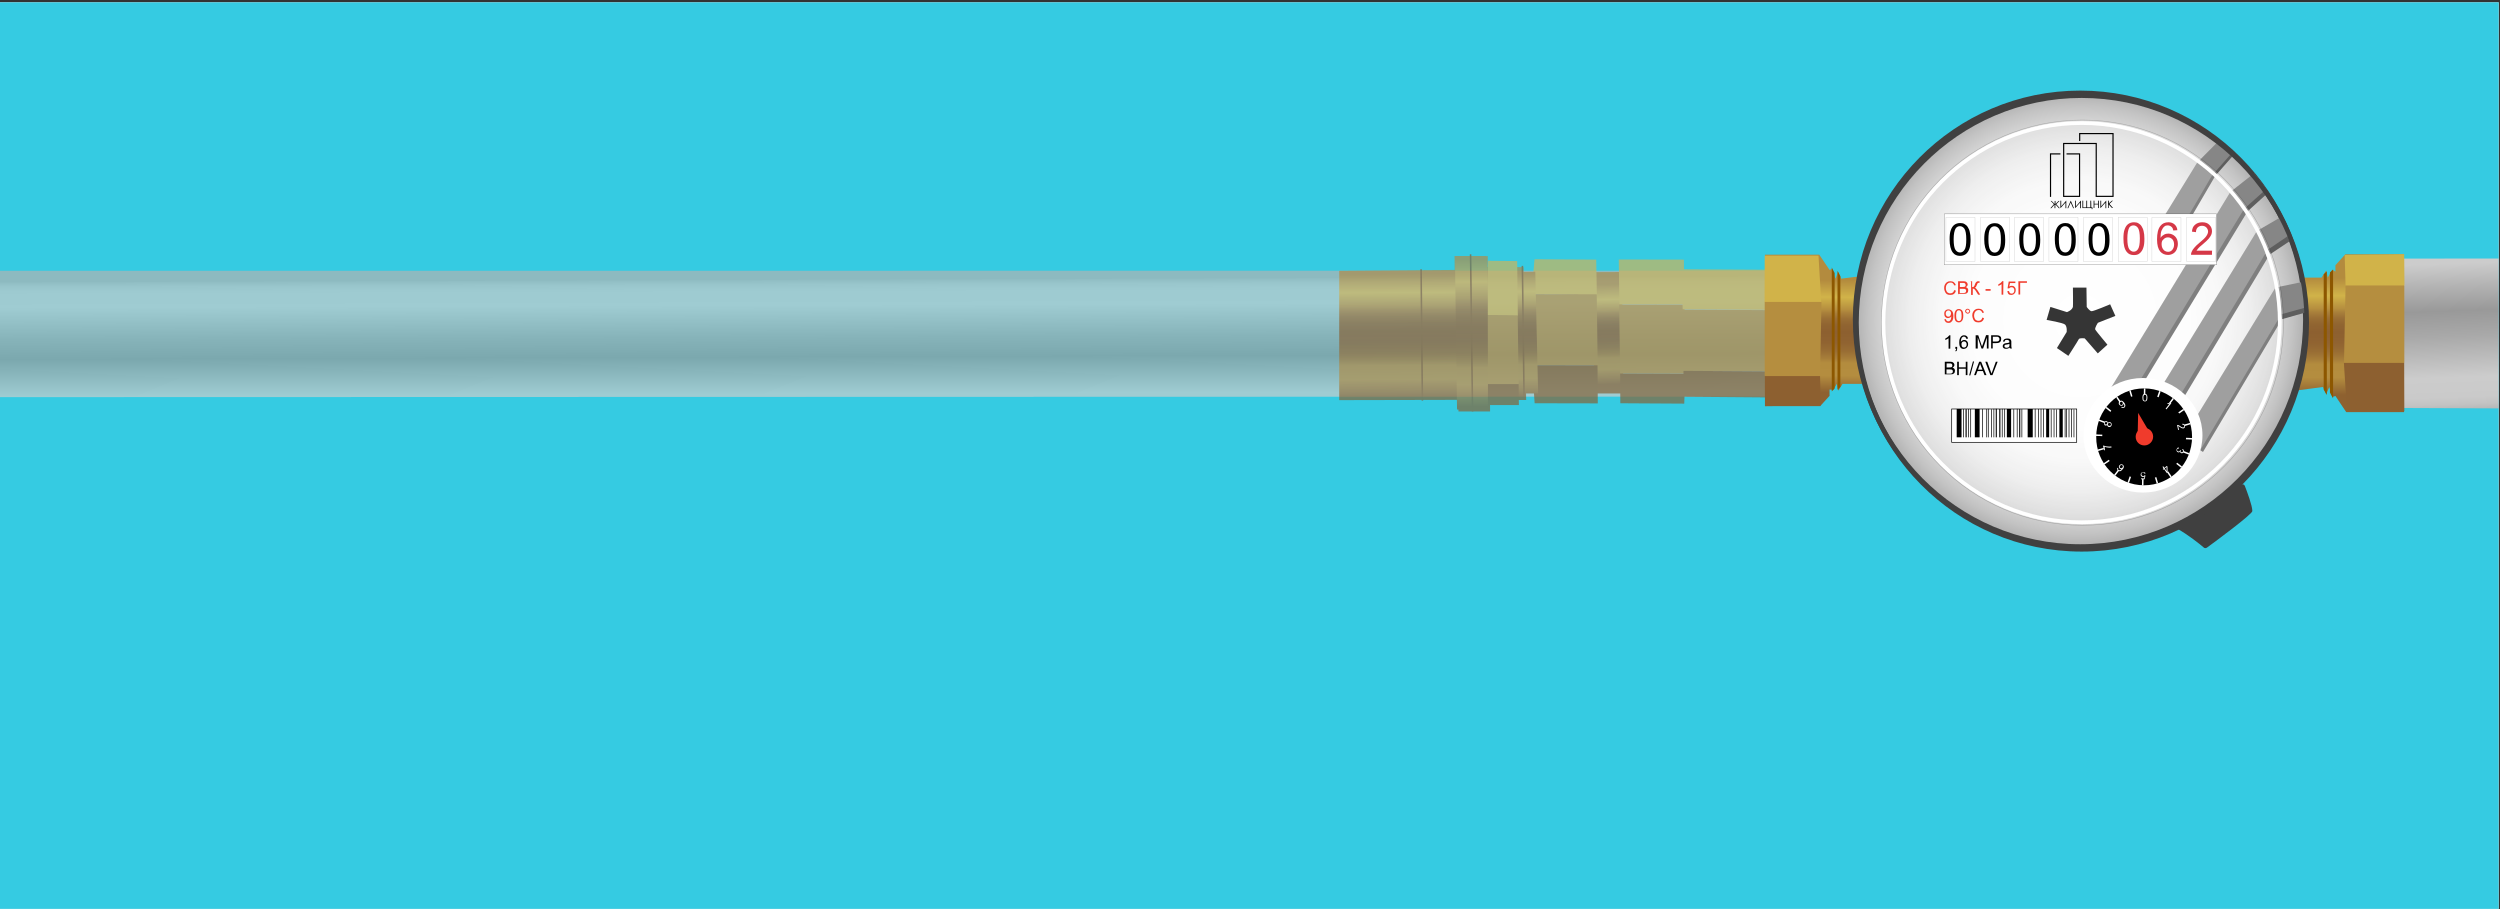<?xml version="1.0" encoding="utf-8"?>
<!-- Generator: Adobe Illustrator 25.4.1, SVG Export Plug-In . SVG Version: 6.00 Build 0)  -->
<svg version="1.1" id="Слой_1" xmlns="http://www.w3.org/2000/svg" xmlns:xlink="http://www.w3.org/1999/xlink" x="0px" y="0px"
	 viewBox="0 0 1920 698.3" style="enable-background:new 0 0 1920 698.3;" xml:space="preserve">
<rect x="0" y="0" width="1920" height="698.3" fill="#333333" stroke="none"/>
<style type="text/css">
	.st0{clip-path:url(#SVGID_00000018211131525567110790000012730696485863067049_);}
	.st1{fill:#FFFFFF;}
	.st2{clip-path:url(#SVGID_00000106107437785245644220000017754487749155560885_);}
	.st3{fill:#35CBE2;}
	.st4{opacity:0.7;fill:url(#SVGID_00000083078621733375613400000009995515327163584150_);enable-background:new    ;}
	.st5{opacity:0.7;}
	.st6{fill:url(#SVGID_00000150819263712300788200000011662446698567080600_);}
	.st7{fill:#CBB35B;}
	.st8{fill:#AE8F4C;}
	.st9{fill:#856238;}
	.st10{fill:url(#SVGID_00000047056749285924891160000008207185908065273506_);}
	.st11{fill:none;stroke:#856238;stroke-width:1.214;stroke-miterlimit:10;}
	.st12{fill:url(#SVGID_00000045619034778916000960000005346157322213164696_);}
	.st13{fill:url(#SVGID_00000013172310293537497080000010478980062195168679_);}
	.st14{fill:#8D6030;}
	.st15{fill:#D1B349;}
	.st16{fill:#B58E3F;}
	.st17{fill:#8D5700;}
	.st18{fill:url(#SVGID_00000106122247072379878540000009259035752291274686_);}
	.st19{fill:url(#SVGID_00000080166295046120984530000002803861134481959823_);}
	.st20{fill:#404040;}
	
		.st21{fill:url(#SVGID_00000172402134622435656670000003445437422275097477_);stroke:#404040;stroke-width:3.445;stroke-miterlimit:10;}
	.st22{fill:#5E5E5E;}
	.st23{fill:#868686;}
	.st24{fill:#FFFFFF;stroke:#FFFFFF;stroke-width:1.787;stroke-miterlimit:10;}
	.st25{fill:none;stroke:#FFFFFF;stroke-width:2.87;stroke-miterlimit:10;}
	.st26{opacity:0.21;}
	.st27{fill:none;stroke:#000000;stroke-width:0.431;stroke-miterlimit:10;}
	.st28{fill:none;stroke:#404040;stroke-width:3.445;stroke-miterlimit:10;}
	.st29{fill:none;stroke:#FFFFFF;stroke-width:1.148;stroke-miterlimit:10;}
	.st30{fill:#F03B2C;}
	.st31{fill:#FFFFFF;stroke:#000000;stroke-width:0.531;stroke-miterlimit:10;}
	.st32{fill:none;stroke:#000000;stroke-width:0.531;stroke-miterlimit:10;}
	.st33{fill:none;stroke:#000000;stroke-width:2.596;stroke-miterlimit:10;}
	.st34{fill:none;stroke:#000000;stroke-width:2.305;stroke-miterlimit:10;}
	.st35{fill:none;stroke:#000000;stroke-width:3.905;stroke-miterlimit:10;}
	.st36{fill:none;stroke:#000000;stroke-width:3.265;stroke-miterlimit:10;}
	.st37{fill:none;stroke:#000000;stroke-width:3.656;stroke-miterlimit:10;}
	.st38{fill:none;stroke:#000000;stroke-width:3.717;stroke-miterlimit:10;}
	.st39{fill:#FFFFFF;stroke:#FFFFFF;stroke-width:0.528;stroke-miterlimit:10;}
	.st40{fill:#FFFFFF;stroke:#000000;stroke-width:0.144;stroke-miterlimit:10;}
	.st41{opacity:0.38;fill:#FFFFFF;stroke:#000000;stroke-width:0.15;stroke-miterlimit:10;enable-background:new    ;}
	.st42{fill:#D53847;}
	.st43{fill:none;stroke:#000000;stroke-width:0.903;stroke-miterlimit:10;}
</style>
<g>
	<defs>
		<rect id="SVGID_1_" y="1.8" width="1919" height="696.2"/>
	</defs>
	<clipPath id="SVGID_00000168074951484194395890000000974237646303757989_">
		<use xlink:href="#SVGID_1_"  style="overflow:visible;"/>
	</clipPath>
	<g style="clip-path:url(#SVGID_00000168074951484194395890000000974237646303757989_);">
		<rect y="1.8" class="st1" width="1919" height="696.2"/>
		<g>
			<defs>
				<rect id="SVGID_00000116945055057008488670000005354746118209416084_" y="-7.3" width="1921" height="705.3"/>
			</defs>
			<clipPath id="SVGID_00000013188996644225248710000000964623732699232428_">
				<use xlink:href="#SVGID_00000116945055057008488670000005354746118209416084_"  style="overflow:visible;"/>
			</clipPath>
			<g style="clip-path:url(#SVGID_00000013188996644225248710000000964623732699232428_);">
				<path class="st3" d="M1919,1.8H-2v703.5h1921V1.8z"/>
				
					<linearGradient id="SVGID_00000134250654319039156410000012916286724153373351_" gradientUnits="userSpaceOnUse" x1="145.288" y1="449.086" x2="145.008" y2="536.83" gradientTransform="matrix(1 0 0 -1 539.055 751.212)">
					<stop  offset="0" style="stop-color:#CCCCCC"/>
					<stop  offset="0.152" style="stop-color:#B3B3B3"/>
					<stop  offset="0.321" style="stop-color:#999999"/>
					<stop  offset="0.495" style="stop-color:#A9A9A9"/>
					<stop  offset="0.773" style="stop-color:#CCCCCC"/>
					<stop  offset="0.908" style="stop-color:#CACACA"/>
					<stop  offset="0.956" style="stop-color:#C3C3C3"/>
					<stop  offset="0.991" style="stop-color:#B8B8B8"/>
					<stop  offset="1" style="stop-color:#B3B3B3"/>
				</linearGradient>
				
					<path style="opacity:0.7;fill:url(#SVGID_00000134250654319039156410000012916286724153373351_);enable-background:new    ;" d="
					M-1,208l1369.7-0.1l1.1,96.7L-1,305V208z"/>
				<g class="st5">
					
						<linearGradient id="SVGID_00000013187200469149219540000017659947168425092490_" gradientUnits="userSpaceOnUse" x1="694.921" y1="532.809" x2="697.067" y2="456.076" gradientTransform="matrix(1 0 0 -1 539.055 751.212)">
						<stop  offset="0" style="stop-color:#AC8C4B"/>
						<stop  offset="0.152" style="stop-color:#CBB35B"/>
						<stop  offset="0.263" style="stop-color:#AE8F4C"/>
						<stop  offset="0.292" style="stop-color:#A28147"/>
						<stop  offset="0.345" style="stop-color:#92703F"/>
						<stop  offset="0.401" style="stop-color:#88663A"/>
						<stop  offset="0.464" style="stop-color:#856238"/>
						<stop  offset="0.555" style="stop-color:#88653A"/>
						<stop  offset="0.63" style="stop-color:#916F3E"/>
						<stop  offset="0.698" style="stop-color:#A08045"/>
						<stop  offset="0.737" style="stop-color:#AC8D4B"/>
						<stop  offset="0.851" style="stop-color:#AD8E4C"/>
						<stop  offset="1" style="stop-color:#866338"/>
					</linearGradient>
					<path style="fill:url(#SVGID_00000013187200469149219540000017659947168425092490_);" d="M1245.6,208.9l-22.2,0.1l1.1,93.2
						h22.2L1245.6,208.9z"/>
					<path class="st7" d="M1293.2,199.4l-50-0.1l0.5,34.5l50,0.1L1293.2,199.4z"/>
					<path class="st8" d="M1293.7,234l-50.2-0.1l0.8,53l50,0.1L1293.7,234z"/>
					<path class="st9" d="M1244.3,286.9l0.1,22.8l49.1,0.3l0.8-22.9L1244.3,286.9z"/>
					<path class="st7" d="M1378.5,207.3l-86.9-0.5l0.7,30.8l86.9,0.5L1378.5,207.3z"/>
					<path class="st8" d="M1379.3,238.3l-87.8-0.5l1.1,47.1l87.5,0.5L1379.3,238.3z"/>
					<path class="st9" d="M1292.9,284.8l0.1,19.9l85.6,0.7l1.5-20L1292.9,284.8z"/>
					<path class="st7" d="M1225.9,199.4l-47.4-0.3l-2.3,26.8l50.2,0.9L1225.9,199.4z"/>
					<path class="st8" d="M1226.3,226l-50.2-0.1l0.6,54.6l50.3,0.1L1226.3,226z"/>
					<path class="st9" d="M1176.6,280.5l2,29.2l48.5,0.1l-0.2-29.2L1176.6,280.5z"/>
					
						<linearGradient id="SVGID_00000077284609234008922850000008144895540206685115_" gradientUnits="userSpaceOnUse" x1="565.219" y1="541.213" x2="565.844" y2="445.634" gradientTransform="matrix(1 0 0 -1 539.055 751.212)">
						<stop  offset="0" style="stop-color:#AC8C4B"/>
						<stop  offset="0.152" style="stop-color:#CBB35B"/>
						<stop  offset="0.263" style="stop-color:#AE8F4C"/>
						<stop  offset="0.292" style="stop-color:#A28147"/>
						<stop  offset="0.345" style="stop-color:#92703F"/>
						<stop  offset="0.401" style="stop-color:#88663A"/>
						<stop  offset="0.464" style="stop-color:#856238"/>
						<stop  offset="0.555" style="stop-color:#88653A"/>
						<stop  offset="0.63" style="stop-color:#916F3E"/>
						<stop  offset="0.698" style="stop-color:#A08045"/>
						<stop  offset="0.737" style="stop-color:#AC8D4B"/>
						<stop  offset="0.851" style="stop-color:#AD8E4C"/>
						<stop  offset="1" style="stop-color:#866338"/>
					</linearGradient>
					<path style="fill:url(#SVGID_00000077284609234008922850000008144895540206685115_);" d="M1179.1,208.7l-9.1,0.1l0.1-3.6
						l-6-0.1h-22.8l-0.1-8.5h-24.1l0.1,10.7l-88.7,0.7v99.3l91.5-0.2l0.1,8.9h24.3l-0.1-8.9l27.8,0.1l-0.1-5h9.3L1179.1,208.7z"/>
					<path class="st11" d="M1169.2,204.2l1.3,103"/>
					<path class="st7" d="M1165.2,200.5l-22.4-0.2l-0.8,41.9l23.7,0.3L1165.2,200.5z"/>
					<path class="st8" d="M1165.6,242.4l-23.7-0.3l0.7,52.8h23.7L1165.6,242.4z"/>
					<path class="st9" d="M1166.3,295h-23.7l0.2,16.1h23.7L1166.3,295z"/>
					
						<linearGradient id="SVGID_00000129918219074432630750000001866711248512532386_" gradientUnits="userSpaceOnUse" x1="590.961" y1="551.984" x2="591.384" y2="439.12" gradientTransform="matrix(1 0 0 -1 539.055 751.212)">
						<stop  offset="0" style="stop-color:#AC8C4B"/>
						<stop  offset="0.152" style="stop-color:#CBB35B"/>
						<stop  offset="0.263" style="stop-color:#AE8F4C"/>
						<stop  offset="0.292" style="stop-color:#A28147"/>
						<stop  offset="0.345" style="stop-color:#92703F"/>
						<stop  offset="0.401" style="stop-color:#88663A"/>
						<stop  offset="0.464" style="stop-color:#856238"/>
						<stop  offset="0.555" style="stop-color:#88653A"/>
						<stop  offset="0.63" style="stop-color:#916F3E"/>
						<stop  offset="0.698" style="stop-color:#A08045"/>
						<stop  offset="0.737" style="stop-color:#AC8D4B"/>
						<stop  offset="0.851" style="stop-color:#AD8E4C"/>
						<stop  offset="1" style="stop-color:#866338"/>
					</linearGradient>
					<path style="fill:url(#SVGID_00000129918219074432630750000001866711248512532386_);" d="M1119,314.5h23.7l-0.1-117.8h-25.2
						L1119,314.5z"/>
					<path class="st11" d="M1129.4,195.3l1.5,120.7"/>
					<path class="st11" d="M1091.4,206.8l1,100.9"/>
				</g>
				
					<linearGradient id="SVGID_00000155859052107766475730000012353275559239407776_" gradientUnits="userSpaceOnUse" x1="869.963" y1="536.073" x2="869.067" y2="449.878" gradientTransform="matrix(1 0 0 -1 539.055 751.212)">
					<stop  offset="0" style="stop-color:#B38B3E"/>
					<stop  offset="0.152" style="stop-color:#D1B349"/>
					<stop  offset="0.263" style="stop-color:#B58E3F"/>
					<stop  offset="0.292" style="stop-color:#A9803B"/>
					<stop  offset="0.345" style="stop-color:#996E35"/>
					<stop  offset="0.401" style="stop-color:#906431"/>
					<stop  offset="0.464" style="stop-color:#8D6030"/>
					<stop  offset="0.555" style="stop-color:#906331"/>
					<stop  offset="0.63" style="stop-color:#986D34"/>
					<stop  offset="0.698" style="stop-color:#A77E3A"/>
					<stop  offset="0.737" style="stop-color:#B38C3E"/>
					<stop  offset="0.851" style="stop-color:#B48D3F"/>
					<stop  offset="1" style="stop-color:#8E6130"/>
				</linearGradient>
				<path style="fill:url(#SVGID_00000155859052107766475730000012353275559239407776_);" d="M1397.2,195.6h-41.7v91.9v24.4h42.4
					l7.2-7.9v-4.8l2.8,0.1l2.8-4.5l1.1,5.2l3.3-5.2h31.3h15.6l-10-46.3l-13.4-35.7l-4.5-1.3L1414,214l-2.2-5.3l-2.2,5.3l-2.8-7.4
					l-1.7,0.7L1397.2,195.6z"/>
				<path class="st14" d="M1397.8,288.8l0.6,22.6l-42.9,0.5l-0.1-23.1H1397.8z"/>
				<path class="st15" d="M1355.3,196.3h41.3l2.1,35.8h-43.5L1355.3,196.3z"/>
				<path class="st16" d="M1355.3,231.9v56.8h42.5l1.1-56.8H1355.3z"/>
				<path class="st17" d="M1406.8,300.6v-95.2l2.2,4.3v88.7L1406.8,300.6z"/>
				<path class="st17" d="M1411.2,299.3V208l2.2,4.1v85L1411.2,299.3z"/>
				
					<linearGradient id="SVGID_00000127024738229502626890000011254780493836414901_" gradientUnits="userSpaceOnUse" x1="1420.789" y1="551.522" x2="1424.817" y2="438.658" gradientTransform="matrix(1 0 0 -1 539.055 751.212)">
					<stop  offset="0" style="stop-color:#CCCCCC"/>
					<stop  offset="0.152" style="stop-color:#B3B3B3"/>
					<stop  offset="0.321" style="stop-color:#999999"/>
					<stop  offset="0.495" style="stop-color:#A9A9A9"/>
					<stop  offset="0.773" style="stop-color:#CCCCCC"/>
					<stop  offset="0.908" style="stop-color:#CACACA"/>
					<stop  offset="0.956" style="stop-color:#C3C3C3"/>
					<stop  offset="0.991" style="stop-color:#B8B8B8"/>
					<stop  offset="1" style="stop-color:#B3B3B3"/>
				</linearGradient>
				<path style="fill:url(#SVGID_00000127024738229502626890000011254780493836414901_);" d="M1817.4,198.6l284.9-0.1l-12,115.9
					l-253-1.1L1817.4,198.6z"/>
				
					<linearGradient id="SVGID_00000157286923505412479930000013835738687847267727_" gradientUnits="userSpaceOnUse" x1="1250.57" y1="537.689" x2="1250.701" y2="447.971" gradientTransform="matrix(1 0 0 -1 539.055 751.212)">
					<stop  offset="0" style="stop-color:#B38B3E"/>
					<stop  offset="0.152" style="stop-color:#D1B349"/>
					<stop  offset="0.263" style="stop-color:#B58E3F"/>
					<stop  offset="0.292" style="stop-color:#A9803B"/>
					<stop  offset="0.345" style="stop-color:#996E35"/>
					<stop  offset="0.401" style="stop-color:#906431"/>
					<stop  offset="0.464" style="stop-color:#8D6030"/>
					<stop  offset="0.555" style="stop-color:#906331"/>
					<stop  offset="0.63" style="stop-color:#986D34"/>
					<stop  offset="0.698" style="stop-color:#A77E3A"/>
					<stop  offset="0.737" style="stop-color:#B38C3E"/>
					<stop  offset="0.851" style="stop-color:#B48D3F"/>
					<stop  offset="1" style="stop-color:#8E6130"/>
				</linearGradient>
				<path style="fill:url(#SVGID_00000157286923505412479930000013835738687847267727_);" d="M1801.9,316.5h44.4v-95.7v-25.5h-45.1
					l-7.6,8.4v4.9l-2.4-1.5l-3.5,6.1l-1.2-5.5l-3.6,5.5h-33.3h-16.6l10.7,48.2l14.2,37.2l4.8,1.4l21.4-2.8l2.4,5.5l2.4-5.5l2.3,7.7
					l2.4-0.8L1801.9,316.5z"/>
				<path class="st15" d="M1801.4,219.3l-0.7-23.5l45.7-0.6l0.2,24.1H1801.4z"/>
				<path class="st14" d="M1846.5,315.8h-44l-2.4-37.2h46.3L1846.5,315.8z"/>
				<path class="st16" d="M1846.5,278.6v-59.2h-45.1l-1.2,59.2H1846.5z"/>
				<path class="st17" d="M1791.8,207v99l-2.4-4.5v-92.3L1791.8,207z"/>
				<path class="st17" d="M1787,208.4v95l-2.4-4.2v-88.6L1787,208.4z"/>
				<path class="st20" d="M1672.2,406.1c7.9,4.3,17.3,11.8,20.3,14.4c0.6,0.6,1.5,0.6,2.4,0.1c6.2-4.5,34.9-25.7,34.9-28.1
					c0-4.1-4-14.8-5.8-19.4c-0.5-1.2-1.9-1.5-2.7-0.8l-48.2,33.7"/>
				
					<radialGradient id="SVGID_00000101104601214196531090000015422003139862204852_" cx="-2.12" cy="699.291" r="1" gradientTransform="matrix(172.857 0 0 -174.202 1964.035 122063.398)" gradientUnits="userSpaceOnUse">
					<stop  offset="0" style="stop-color:#FFFFFF"/>
					<stop  offset="0.455" style="stop-color:#FDFDFD"/>
					<stop  offset="0.628" style="stop-color:#F6F6F6"/>
					<stop  offset="0.754" style="stop-color:#EAEAEA"/>
					<stop  offset="0.856" style="stop-color:#D9D9D9"/>
					<stop  offset="0.943" style="stop-color:#C3C3C3"/>
					<stop  offset="1" style="stop-color:#B0B0B0"/>
				</radialGradient>
				
					<path style="fill:url(#SVGID_00000101104601214196531090000015422003139862204852_);stroke:#404040;stroke-width:3.445;stroke-miterlimit:10;" d="
					M1597.6,419.7c95.5,0,172.9-78,172.9-174.2c0-96.1-77.4-174.2-172.9-174.2c-95.5,0-172.9,78-172.9,174.2
					C1424.8,341.7,1502.1,419.7,1597.6,419.7z"/>
				<path class="st22" d="M1753.3,170.6l-18.1,10.5l8.5,14l17.2-11.5L1753.3,170.6z"/>
				<path class="st22" d="M1705.8,109l-16,16.2l10.8,10.7l15-17.1L1705.8,109z"/>
				<path class="st22" d="M1768.9,220.1l-19.8,4l3.5,21l20.2-5.7L1768.9,220.1z"/>
				<path class="st22" d="M1732.7,135.9l-17.5,13.7l10.6,13l16.3-14.8L1732.7,135.9z"/>
				<path class="st22" d="M1689.7,126l-27.9,45l13.6,8.5l26.5-45.4L1689.7,126z"/>
				<path class="st22" d="M1716,148.8L1623.1,301l13.6,8.5l89.5-147.3L1716,148.8z"/>
				<path class="st22" d="M1734.2,182L1640,335.9l13.6,8.5l87.8-146.1L1734.2,182z"/>
				<path class="st22" d="M1747.1,224l-70,113.9l14.8,9.2l59.2-99.6L1747.1,224z"/>
				<path class="st23" d="M1713.1,147.1l-92.9,152.4l13.8,8.4l89.4-147.4L1713.1,147.1z"/>
				<path class="st23" d="M1733.3,177.4l-94.2,153.8l13.6,8.4l87.8-146L1733.3,177.4z"/>
				<path class="st23" d="M1748.4,219.5l-74.8,122.1l13.6,8.5l63.6-106.7L1748.4,219.5z"/>
				<path class="st23" d="M1687.6,124.6l-27.7,45l13.6,8.5l26.5-45.4L1687.6,124.6z"/>
				<path class="st23" d="M1703.3,108.9l-16.1,16.2l10.9,10.5l14.9-16.9L1703.3,108.9z"/>
				<path class="st23" d="M1731.1,133.1l-17.9,14.1l10.5,13l16.8-15L1731.1,133.1z"/>
				<path class="st23" d="M1751.4,166.9l-18.6,10.8l8.5,14.3l17.7-12L1751.4,166.9z"/>
				<path class="st23" d="M1768.4,216.5l-20.7,4.3l3.4,20.8l21.4-5.9L1768.4,216.5z"/>
				<path class="st24" d="M1645.8,377.4c24.7,0,44.8-19.3,44.8-43.1c0-23.8-20.1-43.1-44.8-43.1s-44.8,19.3-44.8,43.1
					C1601,358.1,1621,377.4,1645.8,377.4z"/>
				<path class="st25" d="M1598.7,401.1c84.1,0,152.2-68.7,152.2-153.3c0-84.7-68.1-153.3-152.2-153.3
					c-84.1,0-152.2,68.7-152.2,153.3C1446.5,332.4,1514.7,401.1,1598.7,401.1z"/>
				<path d="M1574.7,235.7l12.7,4c0,0,3.9-1.3,4.6-4c0.2-0.8,0-14.8,0-14.8h10.4l0.2,14.8c0,0,2.2,3.3,3.8,3.3
					c1.7,0,14.2-5.3,14.2-5.3l4,8.9l-13.4,5.3c0,0-2.7,4-2,5.3c0.6,1.1,9.3,11.5,9.3,11.5l-7.4,6.7l-10-11.5c0,0-4-0.6-4.6,0.6
					c-0.6,1.3-8,12.8-8,12.8l-8.8-6l7.5-12.3c0,0,0.5-4-1.2-5.7c-1.5-1.5-14.2-3.6-14.2-3.6L1574.7,235.7z"/>
				<g class="st26">
					<path class="st1" d="M1599.3,403.4c85.3,0,154.4-69.6,154.4-155.6c0-86-69.1-155.6-154.4-155.6c-85.3,0-154.4,69.6-154.4,155.6
						C1444.9,333.7,1514,403.4,1599.3,403.4z"/>
					<path class="st27" d="M1599.3,403.4c85.3,0,154.4-69.6,154.4-155.6c0-86-69.1-155.6-154.4-155.6
						c-85.3,0-154.4,69.6-154.4,155.6C1444.9,333.7,1514,403.4,1599.3,403.4z"/>
				</g>
				<path class="st28" d="M1598.7,421.9c95.5,0,172.9-78,172.9-174.2c0-96.1-77.4-174.2-172.9-174.2c-95.5,0-172.9,78-172.9,174.2
					C1425.8,343.9,1503.2,421.9,1598.7,421.9z"/>
				<path d="M1646.7,372.7c20.3,0,36.8-16.6,36.8-37.2c0-20.5-16.5-37.2-36.8-37.2c-20.4,0-36.8,16.6-36.8,37.2
					C1609.7,356.1,1626.3,372.7,1646.7,372.7z"/>
				<path class="st29" d="M1647.1,298.3l-1.5,74.5"/>
				<path class="st29" d="M1635.8,299.9l21.1,71.4"/>
				<path class="st29" d="M1667.4,366.3l-41.7-61.3"/>
				<path class="st29" d="M1658.8,300.5l-24.3,70.2"/>
				<path class="st29" d="M1669.1,306l-45,59"/>
				<path class="st29" d="M1677.1,314.5l-61.2,41.8"/>
				<path class="st29" d="M1682.2,325.3l-71,20.5"/>
				<path class="st29" d="M1683.6,337l-74-2.8"/>
				<path class="st29" d="M1681.2,348.6l-69.3-25.9"/>
				<path class="st29" d="M1675.5,358.8l-58.1-45.9"/>
				<path d="M1646.7,367.9c17.7,0,32.2-14.6,32.2-32.4c0-18-14.3-32.4-32.2-32.4c-17.9,0-32.2,14.6-32.2,32.4
					C1614.4,353.4,1628.8,367.9,1646.7,367.9z"/>
				<path class="st1" d="M1645.4,305.4c0-0.7,0.1-1.3,0.2-1.7c0.1-0.5,0.4-0.8,0.6-0.9c0.2-0.2,0.6-0.4,1.1-0.4
					c0.2,0,0.6,0.1,0.8,0.2c0.2,0.1,0.5,0.2,0.6,0.6c0.1,0.2,0.2,0.5,0.4,0.8c0.1,0.4,0.1,0.8,0.1,1.3c0,0.7-0.1,1.2-0.2,1.7
					c-0.1,0.5-0.4,0.7-0.6,0.9c-0.2,0.2-0.6,0.4-1.1,0.4c-0.6,0-0.9-0.2-1.3-0.6C1645.5,307.3,1645.4,306.6,1645.4,305.4z
					 M1646.1,305.4c0,0.9,0.1,1.7,0.4,1.9c0.2,0.2,0.5,0.5,0.8,0.5c0.4,0,0.6-0.1,0.8-0.5c0.2-0.2,0.4-0.9,0.4-1.9
					c0-0.9-0.1-1.7-0.4-1.9c-0.2-0.2-0.5-0.5-0.8-0.5c-0.4,0-0.6,0.1-0.8,0.5C1646.2,303.9,1646.1,304.5,1646.1,305.4z"/>
				<path class="st1" d="M1663.8,314.4l-0.6-0.5l2.8-3.6c-0.2,0-0.5,0-0.8,0c-0.4-0.1-0.6-0.1-0.8-0.1l0.5-0.6
					c0.5,0.1,0.8,0.1,1.3,0.1s0.7-0.1,1-0.2l0.4,0.2L1663.8,314.4z"/>
				<path class="st1" d="M1673.5,330.1l-0.7,0.1l-0.8-3.8c0.1-0.1,0.4-0.1,0.5,0c0.2,0,0.6,0.1,0.8,0.2c0.2,0.1,0.6,0.4,1.1,0.7
					c0.6,0.5,1.2,0.8,1.5,0.9c0.4,0.1,0.6,0.2,0.9,0.1c0.2-0.1,0.5-0.2,0.6-0.5c0.1-0.2,0.2-0.5,0.1-0.8c-0.1-0.4-0.2-0.6-0.5-0.7
					c-0.2-0.1-0.6-0.2-0.9-0.1l-0.1-0.7c0.6-0.1,0.9,0,1.3,0.2c0.4,0.2,0.6,0.6,0.7,1.2c0.1,0.6,0.1,0.9-0.1,1.4
					c-0.2,0.4-0.6,0.6-0.9,0.7c-0.2,0.1-0.5,0.1-0.7,0c-0.2-0.1-0.5-0.1-0.8-0.2c-0.4-0.1-0.7-0.5-1.3-0.8c-0.5-0.4-0.8-0.6-0.9-0.6
					c-0.1-0.1-0.2-0.1-0.5-0.2L1673.5,330.1z"/>
				<path class="st1" d="M1673.5,343.8l-0.1,0.7c-0.5-0.1-0.7,0-0.9,0.1c-0.2,0.1-0.5,0.4-0.5,0.6c-0.1,0.2-0.1,0.6,0.1,0.9
					c0.1,0.2,0.4,0.5,0.7,0.6c0.2,0.1,0.6,0.1,0.8,0c0.2-0.1,0.5-0.4,0.6-0.6c0.1-0.1,0.1-0.2,0.1-0.5l0.6,0.2
					c0,0.1-0.1,0.1-0.1,0.1c-0.1,0.2-0.1,0.6-0.1,0.8c0,0.2,0.2,0.5,0.6,0.6c0.2,0.1,0.5,0.1,0.7,0c0.2-0.1,0.4-0.2,0.5-0.6
					c0.1-0.2,0.1-0.5,0-0.7c-0.1-0.2-0.2-0.5-0.6-0.6l0.4-0.6c0.5,0.2,0.7,0.6,0.8,0.9c0.1,0.4,0.1,0.8,0,1.2
					c-0.1,0.2-0.2,0.6-0.5,0.8c-0.2,0.2-0.5,0.4-0.7,0.4c-0.2,0.1-0.5,0-0.8-0.1c-0.2-0.1-0.5-0.2-0.6-0.5c-0.1-0.2-0.2-0.5-0.2-0.7
					c-0.2,0.2-0.5,0.5-0.8,0.6c-0.2,0.1-0.6,0.1-0.9-0.1c-0.5-0.2-0.8-0.5-0.9-0.9c-0.2-0.5-0.2-0.9,0-1.5c0.2-0.5,0.5-0.8,0.8-1.1
					C1672.5,343.8,1672.9,343.7,1673.5,343.8z"/>
				<path class="st1" d="M1661.4,358.1l0.8,1.2l2-1.5l0.4,0.6l0.1,4.6l-0.5,0.4l-2.2-3.1l-0.6,0.5l-0.4-0.6l0.6-0.5l-0.8-1.2
					L1661.4,358.1z M1662.5,359.8l1.5,2.1l-0.1-3.2L1662.5,359.8z"/>
				<path class="st1" d="M1647.7,363.7l-0.8,0.1c-0.1-0.4-0.2-0.6-0.4-0.8c-0.2-0.2-0.5-0.2-0.7-0.2c-0.4,0-0.6,0.1-0.8,0.4
					c-0.2,0.2-0.4,0.6-0.4,1.1c0,0.5,0.1,0.7,0.4,0.9c0.2,0.2,0.5,0.4,0.9,0.4c0.2,0,0.5-0.1,0.6-0.1c0.2-0.1,0.4-0.2,0.5-0.5
					l0.7,0.1l-0.6,3h-2.8v-0.7h2.4l0.2-1.5c-0.4,0.2-0.7,0.4-1.1,0.4c-0.5,0-0.9-0.1-1.3-0.5c-0.4-0.4-0.5-0.8-0.5-1.3
					c0-0.5,0.1-0.9,0.5-1.3c0.4-0.5,0.8-0.7,1.5-0.7c0.5,0,0.9,0.1,1.3,0.5C1647.5,362.9,1647.7,363.2,1647.7,363.7z"/>
				<path class="st1" d="M1626.2,359.2l0.6,0.5c-0.1,0.2-0.2,0.5-0.1,0.6c0,0.2,0.1,0.5,0.4,0.7c0.2,0.1,0.4,0.2,0.6,0.2
					c0.2,0,0.6-0.1,0.8-0.2c0.2-0.1,0.6-0.5,0.9-0.9c-0.2,0.1-0.6,0.1-0.8,0.1c-0.2-0.1-0.5-0.1-0.7-0.4c-0.4-0.2-0.6-0.7-0.6-1.2
					c-0.1-0.5,0.1-0.9,0.5-1.3c0.2-0.2,0.5-0.5,0.8-0.6c0.4-0.1,0.6-0.2,0.9-0.1c0.4,0.1,0.6,0.1,0.9,0.4c0.5,0.4,0.7,0.8,0.7,1.4
					c0,0.6-0.2,1.3-0.9,2c-0.7,0.8-1.3,1.4-2,1.5c-0.6,0.1-1.1,0-1.5-0.4c-0.4-0.2-0.6-0.6-0.6-0.9
					C1625.8,359.9,1626,359.5,1626.2,359.2z M1630.1,359.1c0.1-0.2,0.2-0.5,0.2-0.6c0.1-0.2,0.1-0.5,0-0.7c-0.1-0.2-0.2-0.4-0.4-0.5
					c-0.2-0.2-0.5-0.2-0.8-0.2c-0.2,0.1-0.6,0.2-0.8,0.6c-0.2,0.2-0.4,0.6-0.4,0.9c0,0.2,0.1,0.6,0.5,0.8c0.2,0.2,0.6,0.2,0.8,0.2
					C1629.5,359.5,1629.7,359.3,1630.1,359.1z"/>
				<path class="st1" d="M1616.6,345.7l-0.6,0.2l-0.9-3.6l0.6-0.1c0.5,0.2,1.1,0.5,1.9,0.6c0.7,0.1,1.4,0.2,2.2,0.2
					c0.5,0,1.1-0.1,1.7-0.1l0.2,0.7c-0.5,0.1-0.9,0.2-1.6,0.2c-0.7,0-1.3-0.1-2-0.2c-0.7-0.1-1.3-0.4-1.8-0.6L1616.6,345.7z"/>
				<path class="st1" d="M1618.3,326.3c-0.2,0.2-0.5,0.5-0.6,0.5c-0.2,0.1-0.5,0.1-0.8,0c-0.5-0.1-0.7-0.4-0.8-0.8
					c-0.2-0.4-0.2-0.8-0.1-1.3c0.1-0.5,0.5-0.8,0.8-1.1c0.4-0.2,0.8-0.2,1.2-0.1c0.2,0.1,0.5,0.2,0.6,0.5c0.1,0.2,0.2,0.5,0.2,0.8
					c0.2-0.2,0.5-0.5,0.8-0.6c0.2-0.1,0.6-0.1,0.9,0c0.5,0.1,0.8,0.5,1.1,0.9c0.2,0.5,0.2,0.9,0.1,1.5c-0.2,0.6-0.5,0.9-0.9,1.2
					c-0.5,0.2-0.9,0.2-1.3,0.1c-0.4-0.1-0.6-0.2-0.8-0.6C1618.3,327,1618.3,326.6,1618.3,326.3z M1617.1,326
					c0.2,0.1,0.5,0.1,0.7-0.1c0.2-0.1,0.4-0.2,0.5-0.6c0.1-0.2,0.1-0.5-0.1-0.7c-0.1-0.2-0.2-0.4-0.5-0.5c-0.2-0.1-0.5-0.1-0.7,0.1
					c-0.2,0.1-0.4,0.2-0.5,0.6c-0.1,0.2-0.1,0.5,0.1,0.7C1616.7,325.7,1616.9,325.9,1617.1,326z M1619.6,327
					c0.2,0.1,0.5,0.1,0.6,0.1c0.2,0,0.5-0.1,0.6-0.2c0.1-0.1,0.2-0.4,0.4-0.6c0.1-0.4,0.1-0.6-0.1-0.9c-0.1-0.2-0.4-0.5-0.7-0.6
					c-0.4-0.1-0.6-0.1-0.9,0.1c-0.2,0.1-0.5,0.4-0.6,0.7c-0.1,0.4-0.1,0.6,0.1,0.9C1619,326.7,1619.3,327,1619.6,327z"/>
				<path class="st1" d="M1629.1,312.8l0.5-0.5c0.2,0.2,0.5,0.4,0.7,0.5c0.2,0,0.5,0,0.6-0.1c0.2-0.1,0.2-0.2,0.5-0.5
					c0.1-0.1,0.1-0.4,0.1-0.6c0-0.2-0.1-0.5-0.1-0.7s-0.2-0.6-0.5-0.8l-0.1-0.1c0,0.2-0.1,0.6-0.1,0.8c-0.1,0.2-0.2,0.5-0.6,0.6
					c-0.5,0.2-0.8,0.4-1.3,0.2c-0.5-0.1-0.8-0.4-1.2-0.8c-0.4-0.5-0.5-0.9-0.4-1.5c0.1-0.5,0.4-0.9,0.8-1.2c0.2-0.2,0.6-0.4,1.1-0.4
					c0.4,0,0.7,0.1,1.1,0.4c0.4,0.2,0.7,0.6,1.2,1.2c0.5,0.6,0.7,1.2,0.8,1.7c0.1,0.5,0.1,0.8-0.1,1.2c-0.2,0.4-0.4,0.7-0.7,0.9
					c-0.4,0.2-0.8,0.4-1.2,0.2C1629.7,313.4,1629.4,313.1,1629.1,312.8z M1630.1,309.1c-0.2-0.4-0.5-0.6-0.8-0.6
					c-0.2-0.1-0.6,0-0.8,0.1c-0.2,0.2-0.5,0.5-0.5,0.8c-0.1,0.4,0.1,0.7,0.2,1.1c0.2,0.2,0.5,0.5,0.8,0.6c0.2,0.1,0.6,0,0.8-0.2
					c0.2-0.2,0.5-0.5,0.5-0.8C1630.4,309.7,1630.3,309.3,1630.1,309.1z"/>
				<path class="st30" d="M1646.9,342.1c3.6,0,6.7-3,6.7-6.7c0-3.8-2.9-6.7-6.7-6.7c-3.6,0-6.7,3-6.7,6.7
					C1640.2,339.2,1643.1,342.1,1646.9,342.1z"/>
				<path class="st30" d="M1651.1,332.4l-9.4,2.5l0.4-17.8L1651.1,332.4z"/>
				<path class="st31" d="M1594.9,314.1h-96v25.6h96V314.1z"/>
				<path class="st32" d="M1590.8,314.1v23.8"/>
				<path class="st32" d="M1587.2,314.1v23.4"/>
				<path class="st33" d="M1582.9,314.1v23.4"/>
				<path class="st32" d="M1577.5,314.1v23.4"/>
				<path class="st34" d="M1572.6,314.1v23.8"/>
				<path class="st32" d="M1565.5,314.1v23.4"/>
				<path class="st35" d="M1559.2,314.1v23.4"/>
				<path class="st32" d="M1551.3,314.1v23.4"/>
				<path class="st36" d="M1542.9,314.1v24"/>
				<path class="st32" d="M1535.8,314.1v23.4"/>
				<path class="st32" d="M1525.8,314.1v23.4"/>
				<path class="st37" d="M1518.5,314.1v23.8"/>
				<path class="st32" d="M1510,314.1v23.8"/>
				<path class="st38" d="M1504.6,314.1v23.4"/>
				<path class="st32" d="M1522.6,314.1v23.8"/>
				<path class="st32" d="M1567.5,314v23.3"/>
				<path class="st32" d="M1569.3,314v23.3"/>
				<path class="st32" d="M1563,314v23.3"/>
				<path class="st32" d="M1575.3,314.4v23.4"/>
				<path class="st32" d="M1579.5,314.4v23.4"/>
				<path class="st32" d="M1586,314.4v23.4"/>
				<path class="st32" d="M1589,314.4v23.4"/>
				<path class="st32" d="M1592.8,314.4v23.4"/>
				<path class="st32" d="M1549.2,314v23.4"/>
				<path class="st32" d="M1550.9,314.2v23.4"/>
				<path class="st32" d="M1552.8,314.2v23.4"/>
				<path class="st32" d="M1546.6,314.2v23.4"/>
				<path class="st32" d="M1536,314.2v23.4"/>
				<path class="st32" d="M1537.7,314v23.4"/>
				<path class="st32" d="M1539.6,314v23.4"/>
				<path class="st32" d="M1533.3,314v23.4"/>
				<path class="st32" d="M1529.4,314.3v23.4"/>
				<path class="st32" d="M1531.3,314v23.4"/>
				<path class="st32" d="M1533,314v23.4"/>
				<path class="st32" d="M1527,314v23.4"/>
				<path class="st32" d="M1509.9,314.4v23.4"/>
				<path class="st32" d="M1511.7,314.1v23.4"/>
				<path class="st32" d="M1513.5,314.1v23.4"/>
				<path class="st32" d="M1508,314.1v23.4"/>
				<path class="st39" d="M1594,336.2h-94.2v2.5h94.2V336.2z"/>
				<path class="st40" d="M1702.4,164.3h-209.2v39.1h209.2V164.3z"/>
				<path class="st41" d="M1516.8,166.9h-22.3v33.9h22.3V166.9z"/>
				<path class="st41" d="M1543.4,166.9h-22.3v33.9h22.3V166.9z"/>
				<path class="st41" d="M1569.4,166.9h-22.3v33.9h22.3V166.9z"/>
				<path class="st41" d="M1595.9,166.9h-22.3v33.9h22.3V166.9z"/>
				<path class="st41" d="M1622.4,166.9h-22.3v33.9h22.3V166.9z"/>
				<path class="st41" d="M1649,166.9h-22.3v33.9h22.3V166.9z"/>
				<path class="st41" d="M1675,166.9h-22.3v33.9h22.3V166.9z"/>
				<path class="st41" d="M1701.6,166.9h-22.3v33.9h22.3V166.9z"/>
				<path d="M1497.3,183.8c0-2.8,0.2-5.2,0.9-7c0.6-1.8,1.5-3.2,2.7-4.1c1.2-0.9,2.7-1.4,4.5-1.4c1.3,0,2.5,0.2,3.4,0.8
					c0.9,0.5,1.9,1.3,2.5,2.4c0.6,0.9,1.2,2.2,1.5,3.7c0.4,1.4,0.6,3.4,0.6,5.8c0,2.8-0.2,5.2-0.9,7c-0.6,1.8-1.5,3.1-2.7,4.1
					c-1.2,0.9-2.7,1.4-4.5,1.4c-2.4,0-4.2-0.8-5.5-2.5C1498.1,191.8,1497.3,188.4,1497.3,183.8z M1500.4,183.8c0,4,0.5,6.8,1.4,8.1
					c0.9,1.3,2.1,2,3.5,2c1.4,0,2.5-0.6,3.4-2c1-1.3,1.4-4,1.4-8.1c0-4-0.5-6.7-1.4-8.1c-0.9-1.3-2.1-2-3.5-2s-2.5,0.6-3.3,1.8
					C1501,177,1500.4,179.8,1500.4,183.8z"/>
				<path d="M1523.9,183.9c0-2.8,0.2-5.2,0.9-7c0.6-1.8,1.5-3.2,2.7-4.1c1.2-0.9,2.7-1.4,4.5-1.4c1.3,0,2.5,0.2,3.4,0.8
					c0.9,0.5,1.9,1.3,2.5,2.4c0.6,0.9,1.2,2.2,1.5,3.7c0.4,1.4,0.6,3.4,0.6,5.8c0,2.8-0.2,5.2-0.9,7c-0.6,1.8-1.5,3.1-2.7,4.1
					c-1.2,0.9-2.7,1.4-4.5,1.4c-2.4,0-4.2-0.8-5.5-2.5C1524.8,191.9,1523.9,188.6,1523.9,183.9z M1527.1,183.9c0,4,0.5,6.7,1.4,8.1
					s2.1,2,3.4,2c1.4,0,2.5-0.6,3.4-2c0.9-1.3,1.4-4,1.4-8.1c0-4-0.5-6.7-1.4-8.1c-0.9-1.3-2.1-2-3.5-2c-1.4,0-2.5,0.6-3.3,1.8
					C1527.5,177.1,1527.1,179.9,1527.1,183.9z"/>
				<path d="M1550.8,183.9c0-2.8,0.2-5.2,0.9-7c0.7-1.8,1.5-3.2,2.7-4.1c1.2-0.9,2.7-1.4,4.5-1.4c1.3,0,2.5,0.2,3.4,0.8
					c0.9,0.6,1.9,1.3,2.5,2.4c0.6,0.9,1.2,2.2,1.5,3.7c0.4,1.4,0.6,3.4,0.6,5.8c0,2.8-0.2,5.2-0.9,7c-0.6,1.8-1.5,3.1-2.7,4.1
					c-1.2,0.9-2.7,1.4-4.5,1.4c-2.4,0-4.2-0.8-5.5-2.5C1551.6,191.9,1550.8,188.6,1550.8,183.9z M1553.9,183.9c0,4,0.5,6.7,1.4,8.1
					c0.9,1.3,2.1,2,3.5,2s2.5-0.6,3.4-2c0.9-1.3,1.4-4,1.4-8.1c0-4-0.5-6.7-1.4-8.1c-0.9-1.3-2.1-2-3.5-2c-1.4,0-2.5,0.6-3.3,1.8
					C1554.5,177.1,1553.9,179.9,1553.9,183.9z"/>
				<path d="M1578.1,183.8c0-2.8,0.2-5.2,0.9-7c0.6-1.8,1.5-3.2,2.7-4.1c1.2-0.9,2.7-1.4,4.5-1.4c1.3,0,2.5,0.2,3.4,0.8
					c0.9,0.5,1.9,1.3,2.5,2.4c0.6,0.9,1.2,2.2,1.5,3.7c0.4,1.4,0.6,3.4,0.6,5.8c0,2.8-0.2,5.2-0.9,7c-0.6,1.8-1.5,3.1-2.7,4.1
					c-1.2,0.9-2.7,1.4-4.5,1.4c-2.4,0-4.2-0.8-5.5-2.5C1578.9,191.8,1578.1,188.3,1578.1,183.8z M1581.2,183.8c0,4,0.5,6.8,1.4,8.1
					c0.9,1.3,2.1,2,3.5,2s2.5-0.6,3.4-2c0.9-1.3,1.4-4,1.4-8.1c0-4-0.5-6.7-1.4-8.1c-0.9-1.3-2.1-2-3.5-2c-1.4,0-2.5,0.6-3.3,1.8
					C1581.6,177,1581.2,179.7,1581.2,183.8z"/>
				<path d="M1604,183.8c0-2.8,0.2-5.2,0.9-7c0.6-1.8,1.5-3.2,2.7-4.1c1.2-0.9,2.7-1.4,4.5-1.4c1.3,0,2.5,0.2,3.4,0.8
					c0.9,0.5,1.9,1.3,2.5,2.4c0.6,0.9,1.2,2.2,1.5,3.7c0.4,1.4,0.6,3.4,0.6,5.8c0,2.8-0.2,5.2-0.9,7c-0.6,1.8-1.5,3.1-2.7,4.1
					c-1.2,0.9-2.7,1.4-4.5,1.4c-2.4,0-4.2-0.8-5.5-2.5C1604.8,191.8,1604,188.3,1604,183.8z M1607,183.8c0,4,0.5,6.8,1.4,8.1
					c0.9,1.3,2.1,2,3.5,2s2.5-0.6,3.4-2c0.9-1.3,1.4-4,1.4-8.1c0-4-0.5-6.7-1.4-8.1c-0.9-1.3-2.1-2-3.5-2s-2.5,0.6-3.3,1.8
					C1607.6,177,1607,179.7,1607,183.8z"/>
				<path class="st42" d="M1630.8,183.2c0-2.8,0.2-5.2,0.9-7c0.6-1.8,1.5-3.2,2.7-4.1c1.2-0.9,2.7-1.4,4.5-1.4
					c1.3,0,2.5,0.2,3.4,0.8c0.9,0.5,1.9,1.3,2.5,2.4c0.6,0.9,1.2,2.2,1.5,3.7c0.4,1.4,0.6,3.4,0.6,5.8c0,2.8-0.2,5.2-0.9,7
					c-0.6,1.8-1.5,3.1-2.7,4.1c-1.2,1.1-2.7,1.4-4.5,1.4c-2.4,0-4.2-0.8-5.5-2.5C1631.6,191.3,1630.8,188,1630.8,183.2z
					 M1633.8,183.2c0,4,0.5,6.7,1.4,8.1c1,1.3,2.1,2,3.4,2c1.4,0,2.5-0.6,3.4-2c0.9-1.4,1.4-4,1.4-8.1c0-4-0.5-6.7-1.4-8.1
					c-0.9-1.3-2.1-2-3.5-2c-1.4,0-2.5,0.6-3.3,1.8C1634.4,176.5,1633.8,179.2,1633.8,183.2z"/>
				<path class="st42" d="M1672.2,176.8l-3.1,0.2c-0.2-1.2-0.6-2-1.2-2.6c-0.8-0.8-1.9-1.3-3.1-1.3c-0.9,0-1.9,0.2-2.5,0.8
					c-0.9,0.7-1.6,1.7-2.2,3.1c-0.6,1.3-0.8,3.2-0.8,5.7c0.7-1.2,1.6-1.9,2.7-2.5c1.1-0.6,2.1-0.8,3.3-0.8c2,0,3.8,0.8,5.2,2.2
					c1.4,1.4,2.1,3.4,2.1,5.7c0,1.5-0.4,3-0.9,4.3c-0.6,1.3-1.5,2.4-2.7,3.1c-1.2,0.7-2.5,1.1-3.9,1.1c-2.5,0-4.6-0.9-6.1-2.7
					c-1.5-1.8-2.4-4.9-2.4-9.2c0-4.7,0.8-8.2,2.6-10.4c1.5-1.9,3.5-2.8,6.2-2.8c1.9,0,3.5,0.6,4.7,1.7
					C1671.2,173.4,1672.1,174.9,1672.2,176.8z M1660.1,187.5c0,1.1,0.2,2,0.6,3c0.5,0.9,1.1,1.7,1.9,2.2s1.7,0.7,2.5,0.7
					c1.3,0,2.4-0.5,3.2-1.5c0.9-1.1,1.4-2.4,1.4-4.1c0-1.7-0.5-3.1-1.3-4c-0.9-0.9-2-1.5-3.4-1.5c-1.4,0-2.5,0.5-3.4,1.5
					C1660.5,184.6,1660.1,185.8,1660.1,187.5z"/>
				<path class="st42" d="M1698.8,192.9v2.8h-16.1c0-0.7,0.1-1.4,0.4-2.1c0.5-1.2,1.1-2.2,2-3.2c0.9-1.1,2.2-2.4,3.9-3.8
					c2.7-2.2,4.5-3.9,5.4-5.2c0.9-1.3,1.4-2.5,1.4-3.6c0-1.2-0.5-2.2-1.3-3.1c-0.8-0.8-2-1.3-3.3-1.3c-1.5,0-2.6,0.5-3.4,1.3
					c-0.8,0.8-1.3,2-1.3,3.6l-3.1-0.4c0.2-2.4,0.9-4.1,2.4-5.3c1.4-1.2,3.2-1.9,5.5-1.9c2.4,0,4.2,0.6,5.5,2c1.3,1.3,2,2.8,2,4.9
					c0,0.9-0.2,2-0.6,2.8c-0.5,0.9-1.1,2-2,3c-0.9,1.1-2.5,2.5-4.6,4.3c-1.9,1.5-2.9,2.5-3.4,3.1c-0.5,0.6-0.9,1.1-1.3,1.7h12v0.5
					H1698.8z"/>
				<path class="st30" d="M1500.8,222.8l1.3,0.4c-0.2,1.2-0.8,2-1.5,2.5c-0.7,0.6-1.7,0.8-2.7,0.8c-1.2,0-2-0.2-2.7-0.6
					c-0.7-0.5-1.2-1.2-1.5-2c-0.4-0.8-0.6-1.8-0.6-2.7c0-1.1,0.2-2,0.6-2.7c0.5-0.8,0.9-1.4,1.8-1.9c0.8-0.5,1.5-0.6,2.5-0.6
					c0.9,0,1.9,0.2,2.6,0.8c0.7,0.6,1.2,1.3,1.5,2.2l-1.3,0.2c-0.2-0.8-0.6-1.3-1.1-1.7s-0.9-0.5-1.7-0.5c-0.8,0-1.5,0.2-2,0.6
					c-0.5,0.4-0.9,0.9-1.2,1.5c-0.2,0.6-0.4,1.3-0.4,2c0,0.8,0.1,1.7,0.4,2.2c0.2,0.6,0.6,1.2,1.2,1.5c0.6,0.4,1.2,0.5,1.8,0.5
					c0.8,0,1.4-0.2,1.9-0.6C1500.3,224.3,1500.6,223.6,1500.8,222.8z M1503.8,226.3V216h3.8c0.8,0,1.4,0.1,1.9,0.2
					c0.5,0.2,0.8,0.5,1.2,0.9c0.2,0.5,0.5,0.8,0.5,1.3c0,0.5-0.1,0.8-0.4,1.2c-0.2,0.4-0.6,0.7-1.1,0.9c0.6,0.2,1.1,0.5,1.4,0.9
					c0.4,0.5,0.5,0.9,0.5,1.5c0,0.5-0.1,0.9-0.2,1.3c-0.2,0.5-0.5,0.7-0.8,0.9c-0.2,0.2-0.7,0.5-1.2,0.5c-0.5,0.1-0.9,0.1-1.6,0.1
					h-3.9V226.3z M1505.1,220.4h2.2c0.6,0,1.1-0.1,1.3-0.1c0.4-0.1,0.6-0.2,0.8-0.5c0.2-0.2,0.2-0.6,0.2-0.9c0-0.4-0.1-0.6-0.2-0.9
					c-0.1-0.2-0.5-0.5-0.7-0.6c-0.2-0.1-0.8-0.1-1.5-0.1h-2v3.2H1505.1z M1505.1,225.1h2.5c0.5,0,0.8,0,0.9-0.1
					c0.2-0.1,0.6-0.1,0.8-0.2c0.2-0.1,0.4-0.4,0.5-0.6c0.1-0.2,0.2-0.6,0.2-0.8c0-0.4-0.1-0.7-0.2-0.9c-0.2-0.2-0.5-0.5-0.8-0.6
					c-0.4-0.1-0.8-0.1-1.5-0.1h-2.4V225.1z M1513.3,216h1.3v4.5c0.6,0,1.1-0.1,1.3-0.4c0.2-0.2,0.6-0.8,0.9-1.8
					c0.2-0.6,0.5-1.2,0.7-1.4c0.2-0.2,0.5-0.5,0.8-0.7c0.4-0.2,0.7-0.2,1.2-0.2s0.8,0,0.8,0v1.2c-0.1,0-0.1,0-0.2,0
					c-0.1,0-0.2,0-0.2,0c-0.5,0-0.8,0.1-0.9,0.2c-0.2,0.2-0.5,0.6-0.7,1.3c-0.4,0.8-0.6,1.4-0.8,1.7c-0.2,0.2-0.5,0.5-0.8,0.6
					c0.6,0.2,1.3,0.8,2,1.9l2.1,3.4h-1.6l-1.7-2.7c-0.5-0.8-0.8-1.3-1.2-1.5c-0.2-0.2-0.7-0.5-1.2-0.5v4.9h-1.3v-10.3h-0.5V216z
					 M1524.9,223.3v-1.3h3.9v1.3H1524.9z M1538.5,226.3h-1.3v-8.1c-0.2,0.2-0.7,0.6-1.2,0.8c-0.5,0.2-0.9,0.5-1.3,0.6v-1.2
					c0.7-0.4,1.3-0.7,1.9-1.2c0.5-0.5,0.9-0.9,1.2-1.3h0.8L1538.5,226.3z M1541.6,223.6l1.3-0.1c0.1,0.6,0.4,1.2,0.7,1.5
					c0.4,0.4,0.8,0.5,1.3,0.5c0.6,0,1.2-0.2,1.5-0.7c0.5-0.5,0.6-1.1,0.6-1.9c0-0.7-0.2-1.3-0.6-1.7c-0.5-0.5-0.9-0.6-1.5-0.6
					c-0.5,0-0.8,0.1-1.1,0.2c-0.4,0.2-0.6,0.5-0.8,0.7l-1.2-0.1l0.9-5.2h5.1v1.2h-4.1l-0.6,2.7c0.6-0.5,1.3-0.6,1.9-0.6
					c0.9,0,1.7,0.2,2.2,0.9c0.6,0.6,0.9,1.4,0.9,2.4c0,0.9-0.2,1.7-0.8,2.4c-0.6,0.8-1.5,1.3-2.7,1.3c-0.9,0-1.7-0.2-2.2-0.8
					C1542,225.1,1541.8,224.6,1541.6,223.6z M1550.1,216h6.6v1.2h-5.2v9h-1.3L1550.1,216z"/>
				<path class="st30" d="M1493.3,245.2l1.2-0.1c0.1,0.6,0.2,0.9,0.6,1.3c0.2,0.2,0.6,0.4,1.2,0.4c0.4,0,0.7-0.1,0.9-0.2
					c0.2-0.2,0.6-0.5,0.7-0.7c0.2-0.2,0.4-0.7,0.5-1.2c0.1-0.5,0.2-0.9,0.2-1.5c0-0.1,0-0.1,0-0.2c-0.2,0.5-0.6,0.7-1.1,0.9
					c-0.5,0.2-0.9,0.4-1.4,0.4c-0.8,0-1.5-0.2-2.1-0.9c-0.6-0.6-0.8-1.4-0.8-2.4c0-1.1,0.2-1.9,0.9-2.5c0.6-0.6,1.4-0.9,2.4-0.9
					c0.6,0,1.3,0.2,1.9,0.6c0.6,0.4,0.9,0.8,1.3,1.5c0.2,0.6,0.5,1.7,0.5,2.8c0,1.3-0.1,2.4-0.5,3.1c-0.2,0.8-0.7,1.3-1.3,1.8
					c-0.6,0.5-1.2,0.6-2,0.6c-0.8,0-1.5-0.2-2-0.6C1493.7,246.6,1493.3,245.9,1493.3,245.2z M1498.4,240.7c0-0.7-0.2-1.3-0.6-1.7
					c-0.4-0.5-0.8-0.6-1.4-0.6c-0.6,0-1.1,0.2-1.5,0.7c-0.5,0.5-0.6,1.1-0.6,1.8c0,0.6,0.2,1.2,0.6,1.7c0.5,0.5,0.8,0.6,1.5,0.6
					c0.6,0,1.1-0.2,1.4-0.6C1498.1,241.8,1498.4,241.4,1498.4,240.7z M1501,242.4c0-1.2,0.1-2.2,0.4-2.8c0.2-0.7,0.6-1.3,1.2-1.7
					c0.5-0.5,1.2-0.6,1.9-0.6c0.6,0,1.1,0.1,1.4,0.4c0.5,0.2,0.8,0.6,1.1,0.9c0.2,0.5,0.5,0.9,0.6,1.5c0.1,0.6,0.2,1.4,0.2,2.4
					c0,1.2-0.1,2.2-0.4,2.8c-0.2,0.7-0.6,1.3-1.2,1.7c-0.5,0.5-1.2,0.6-1.9,0.6c-0.9,0-1.8-0.4-2.4-1.1
					C1501.3,245.7,1501,244.3,1501,242.4z M1502.3,242.4c0,1.7,0.2,2.8,0.6,3.4c0.5,0.6,0.8,0.8,1.5,0.8c0.6,0,1.1-0.2,1.5-0.8
					c0.5-0.6,0.6-1.7,0.6-3.3c0-1.7-0.2-2.8-0.6-3.4c-0.4-0.6-0.8-0.8-1.5-0.8c-0.6,0-1.1,0.2-1.4,0.7
					C1502.5,239.6,1502.3,240.8,1502.3,242.4z M1509.2,239c0-0.6,0.2-0.9,0.6-1.3c0.4-0.4,0.8-0.6,1.3-0.6c0.6,0,0.9,0.2,1.4,0.6
					c0.4,0.4,0.6,0.8,0.6,1.3c0,0.6-0.2,0.9-0.6,1.3c-0.4,0.4-0.8,0.6-1.3,0.6s-0.9-0.2-1.3-0.6
					C1509.4,239.9,1509.2,239.6,1509.2,239z M1510,239c0,0.4,0.1,0.6,0.4,0.8c0.2,0.2,0.5,0.4,0.8,0.4c0.4,0,0.6-0.1,0.8-0.4
					c0.2-0.2,0.4-0.5,0.4-0.8c0-0.4-0.1-0.6-0.4-0.8c-0.2-0.2-0.5-0.4-0.8-0.4c-0.4,0-0.6,0.1-0.8,0.4
					C1510,238.4,1510,238.6,1510,239z M1522.4,243.9l1.3,0.4c-0.2,1.2-0.8,2-1.5,2.5c-0.7,0.6-1.6,0.8-2.7,0.8c-1.2,0-2-0.2-2.7-0.6
					c-0.7-0.5-1.2-1.2-1.5-2s-0.6-1.8-0.6-2.7c0-1.1,0.2-2,0.6-2.7c0.5-0.8,0.9-1.4,1.8-1.9c0.8-0.5,1.5-0.6,2.5-0.6
					s1.9,0.2,2.6,0.8c0.7,0.5,1.2,1.3,1.5,2.2l-1.3,0.2c-0.2-0.8-0.6-1.3-1.1-1.7c-0.5-0.4-0.9-0.5-1.6-0.5c-0.8,0-1.4,0.2-2,0.6
					c-0.5,0.4-0.9,0.9-1.2,1.5c-0.2,0.6-0.4,1.3-0.4,2c0,0.8,0.1,1.7,0.4,2.2c0.2,0.6,0.6,1.2,1.2,1.5c0.6,0.4,1.2,0.5,1.8,0.5
					c0.8,0,1.4-0.2,1.9-0.6C1521.9,245.4,1522.2,244.8,1522.4,243.9z"/>
				<path d="M1497.8,267.8h-1.3v-8.1c-0.2,0.2-0.7,0.6-1.2,0.8c-0.5,0.2-0.9,0.5-1.3,0.6V260c0.7-0.4,1.3-0.7,1.9-1.2
					c0.5-0.5,0.9-0.9,1.2-1.3h0.8L1497.8,267.8z M1501.7,267.8v-1.4h1.4v1.4c0,0.5-0.1,0.9-0.2,1.3c-0.2,0.4-0.5,0.6-0.9,0.8
					l-0.4-0.6c0.2-0.1,0.5-0.2,0.6-0.5c0.1-0.2,0.2-0.6,0.2-0.9h-0.7V267.8z M1511.4,260.1l-1.3,0.1c-0.1-0.5-0.2-0.8-0.5-1.1
					c-0.4-0.4-0.8-0.6-1.3-0.6c-0.5,0-0.8,0.1-1.1,0.4c-0.5,0.2-0.7,0.7-0.9,1.3c-0.2,0.6-0.4,1.3-0.4,2.4c0.2-0.5,0.7-0.8,1.2-1.1
					s0.9-0.4,1.4-0.4c0.8,0,1.5,0.2,2.1,0.9c0.6,0.6,0.9,1.4,0.9,2.4c0,0.6-0.1,1.3-0.5,1.8c-0.2,0.6-0.6,0.9-1.2,1.3
					c-0.5,0.2-1.1,0.5-1.7,0.5c-1.1,0-1.9-0.4-2.5-1.2c-0.6-0.8-0.9-2-0.9-3.8c0-2,0.4-3.4,1.2-4.3c0.6-0.8,1.5-1.2,2.5-1.2
					c0.8,0,1.5,0.2,2,0.7C1511.1,258.7,1511.3,259.2,1511.4,260.1z M1506.4,264.5c0,0.5,0.1,0.8,0.2,1.3c0.2,0.5,0.5,0.7,0.8,0.9
					c0.4,0.2,0.7,0.2,1.1,0.2c0.6,0,0.9-0.2,1.3-0.6c0.4-0.5,0.6-0.9,0.6-1.8c0-0.7-0.2-1.3-0.6-1.7c-0.4-0.5-0.8-0.6-1.4-0.6
					c-0.6,0-1.1,0.2-1.5,0.6C1506.5,263.3,1506.4,263.7,1506.4,264.5z M1517.3,267.8v-10.3h2l2.4,7.2c0.2,0.7,0.4,1.2,0.5,1.5
					c0.1-0.4,0.2-0.9,0.6-1.7l2.5-7.1h1.9v10.3h-1.3v-8.5l-2.9,8.5h-1.2l-2.9-8.6v8.6H1517.3z M1529.2,267.8v-10.3h3.9
					c0.7,0,1.2,0,1.5,0.1c0.5,0.1,0.9,0.2,1.3,0.5c0.4,0.2,0.6,0.6,0.8,0.9c0.2,0.5,0.2,0.9,0.2,1.4c0,0.8-0.2,1.7-0.8,2.2
					c-0.6,0.6-1.5,0.9-3.1,0.9h-2.6v4.1H1529.2z M1530.5,262.3h2.6c0.8,0,1.5-0.1,1.9-0.5c0.4-0.4,0.6-0.8,0.6-1.3
					c0-0.5-0.1-0.8-0.4-1.2c-0.2-0.2-0.5-0.5-0.8-0.6c-0.2-0.1-0.6-0.1-1.3-0.1h-2.6V262.3z M1543.3,266.9c-0.5,0.5-0.9,0.7-1.3,0.8
					c-0.5,0.1-1,0.2-1.4,0.2c-0.8,0-1.4-0.2-1.9-0.6c-0.5-0.5-0.6-0.9-0.6-1.5c0-0.4,0.1-0.7,0.2-0.9c0.1-0.2,0.4-0.6,0.6-0.7
					c0.2-0.2,0.6-0.4,0.9-0.5c0.2-0.1,0.6-0.1,1.2-0.2c0.9-0.1,1.8-0.2,2.2-0.5c0-0.1,0-0.2,0-0.4c0-0.5-0.1-0.8-0.4-1.1
					c-0.4-0.2-0.8-0.5-1.4-0.5c-0.6,0-1.1,0.1-1.3,0.2c-0.2,0.2-0.5,0.6-0.6,1.2l-1.2-0.1c0.1-0.5,0.2-0.9,0.6-1.3
					c0.2-0.4,0.6-0.6,1.2-0.8c0.5-0.2,1.1-0.2,1.7-0.2s1.2,0.1,1.5,0.2c0.5,0.1,0.7,0.4,0.8,0.6c0.2,0.2,0.2,0.5,0.5,0.8
					c0.1,0.2,0.1,0.6,0.1,1.2v1.7c0,1.2,0,1.9,0.1,2.2c0.1,0.2,0.1,0.6,0.4,0.9h-1.3C1543.4,267.5,1543.3,267.2,1543.3,266.9z
					 M1543.2,264.1c-0.5,0.2-1.2,0.4-2,0.5c-0.5,0.1-0.9,0.1-1.2,0.2c-0.2,0.1-0.4,0.2-0.5,0.5c-0.1,0.2-0.1,0.4-0.1,0.6
					c0,0.4,0.1,0.6,0.4,0.8c0.2,0.2,0.6,0.4,1.2,0.4c0.5,0,0.9-0.1,1.3-0.2c0.4-0.2,0.6-0.5,0.8-0.8c0.1-0.2,0.2-0.7,0.2-1.3
					L1543.2,264.1z"/>
				<path d="M1493.6,288.1v-10.3h3.8c0.8,0,1.4,0.1,1.9,0.2c0.5,0.2,0.8,0.5,1.2,0.9c0.2,0.5,0.5,0.8,0.5,1.3c0,0.5-0.1,0.8-0.4,1.2
					c-0.2,0.4-0.6,0.7-1.1,0.9c0.6,0.2,1.1,0.5,1.4,0.9c0.4,0.5,0.5,0.9,0.5,1.5c0,0.5-0.1,0.9-0.2,1.3c-0.2,0.5-0.5,0.7-0.8,0.9
					c-0.2,0.2-0.7,0.5-1.2,0.5c-0.5,0.1-0.9,0.1-1.7,0.1h-3.9V288.1z M1494.9,282.2h2.2c0.6,0,1.1-0.1,1.3-0.1
					c0.4-0.1,0.6-0.2,0.8-0.5c0.1-0.2,0.2-0.6,0.2-0.9c0-0.4-0.1-0.6-0.2-0.9c-0.1-0.2-0.5-0.5-0.7-0.6c-0.2-0.1-0.8-0.1-1.5-0.1h-2
					v3.2H1494.9z M1494.9,287h2.5c0.5,0,0.8,0,0.9-0.1c0.2-0.1,0.6-0.1,0.8-0.2c0.2-0.1,0.4-0.4,0.5-0.6c0.1-0.2,0.2-0.6,0.2-0.8
					c0-0.4-0.1-0.7-0.2-0.9c-0.2-0.2-0.5-0.5-0.8-0.6c-0.4-0.1-0.8-0.1-1.5-0.1h-2.4V287z M1503.1,288.1v-10.3h1.3v4.3h5.3v-4.3h1.3
					v10.3h-1.3v-4.9h-5.3v4.9H1503.1z M1512.3,288.3l2.9-10.7h0.9l-2.9,10.7H1512.3z M1516.1,288.1l3.9-10.3h1.5l4.1,10.3h-1.5
					l-1.2-3.1h-4.2l-1.2,3.1H1516.1z M1519.1,283.9h3.4l-1.1-2.8c-0.4-0.8-0.6-1.5-0.7-2.1c-0.1,0.6-0.2,1.3-0.6,2L1519.1,283.9z
					 M1528.6,288.1l-3.9-10.3h1.5l2.7,7.5c0.2,0.6,0.5,1.2,0.6,1.7c0.1-0.6,0.4-1.2,0.6-1.7l2.7-7.5h1.4l-4,10.3H1528.6z"/>
				<path class="st43" d="M1597.2,108.3v-5.7h25.6v48.2h-12.9v-40.6h-25v40.6h12.2v-32.6h-10"/>
				<path class="st43" d="M1582.4,118.2h-7.6v33"/>
				<path d="M1578.5,157.3v2.6h-0.6v-2.6l-0.1-0.1l-2.4,2.7h-0.7l2.7-3.1l-2.5-2.5h0.7l2.4,2.4v-2.4h0.6v2.4l2.4-2.4h0.7l-2.5,2.5
					l2.7,3.1h-0.7l-2.4-2.7h-0.4V157.3z"/>
				<path d="M1586.9,159.9h-0.6v-4.4l-3.8,4.3h-0.1v-5.7h0.6v4.4l3.8-4.4h0.1V159.9z"/>
				<path d="M1592.8,159.9h-0.6l-1.9-4.4l-1.9,4.4h-0.6l2.5-5.7h0.1L1592.8,159.9z"/>
				<path d="M1598.2,159.9h-0.6v-4.4l-3.8,4.3h-0.1v-5.7h0.6v4.4l3.8-4.4h0.1V159.9z"/>
				<path d="M1606.1,159.3h0.9v1.3h-0.6v-0.8h-7.1v-5.7h0.6v5.2h2.4v-5.2h0.6v5.2h2.5v-5.2h0.6
					C1606.1,154.1,1606.1,159.3,1606.1,159.3z"/>
				<path d="M1607.9,154.1h0.6v2.4h2.8v-2.4h0.6v5.7h-0.6v-2.8h-2.8v2.7h-0.6V154.1z"/>
				<path d="M1617.6,159.9h-0.6v-4.4l-3.8,4.3h-0.1v-5.7h0.6v4.4l3.8-4.4h0.1V159.9z"/>
				<path d="M1619,154.1h0.6v2l2.4-2h0.7l-2.7,2.5l2.8,3.1h-0.8l-2.5-2.6v2.6h-0.6C1619,159.9,1619,154.1,1619,154.1z"/>
			</g>
		</g>
	</g>
</g>
</svg>
